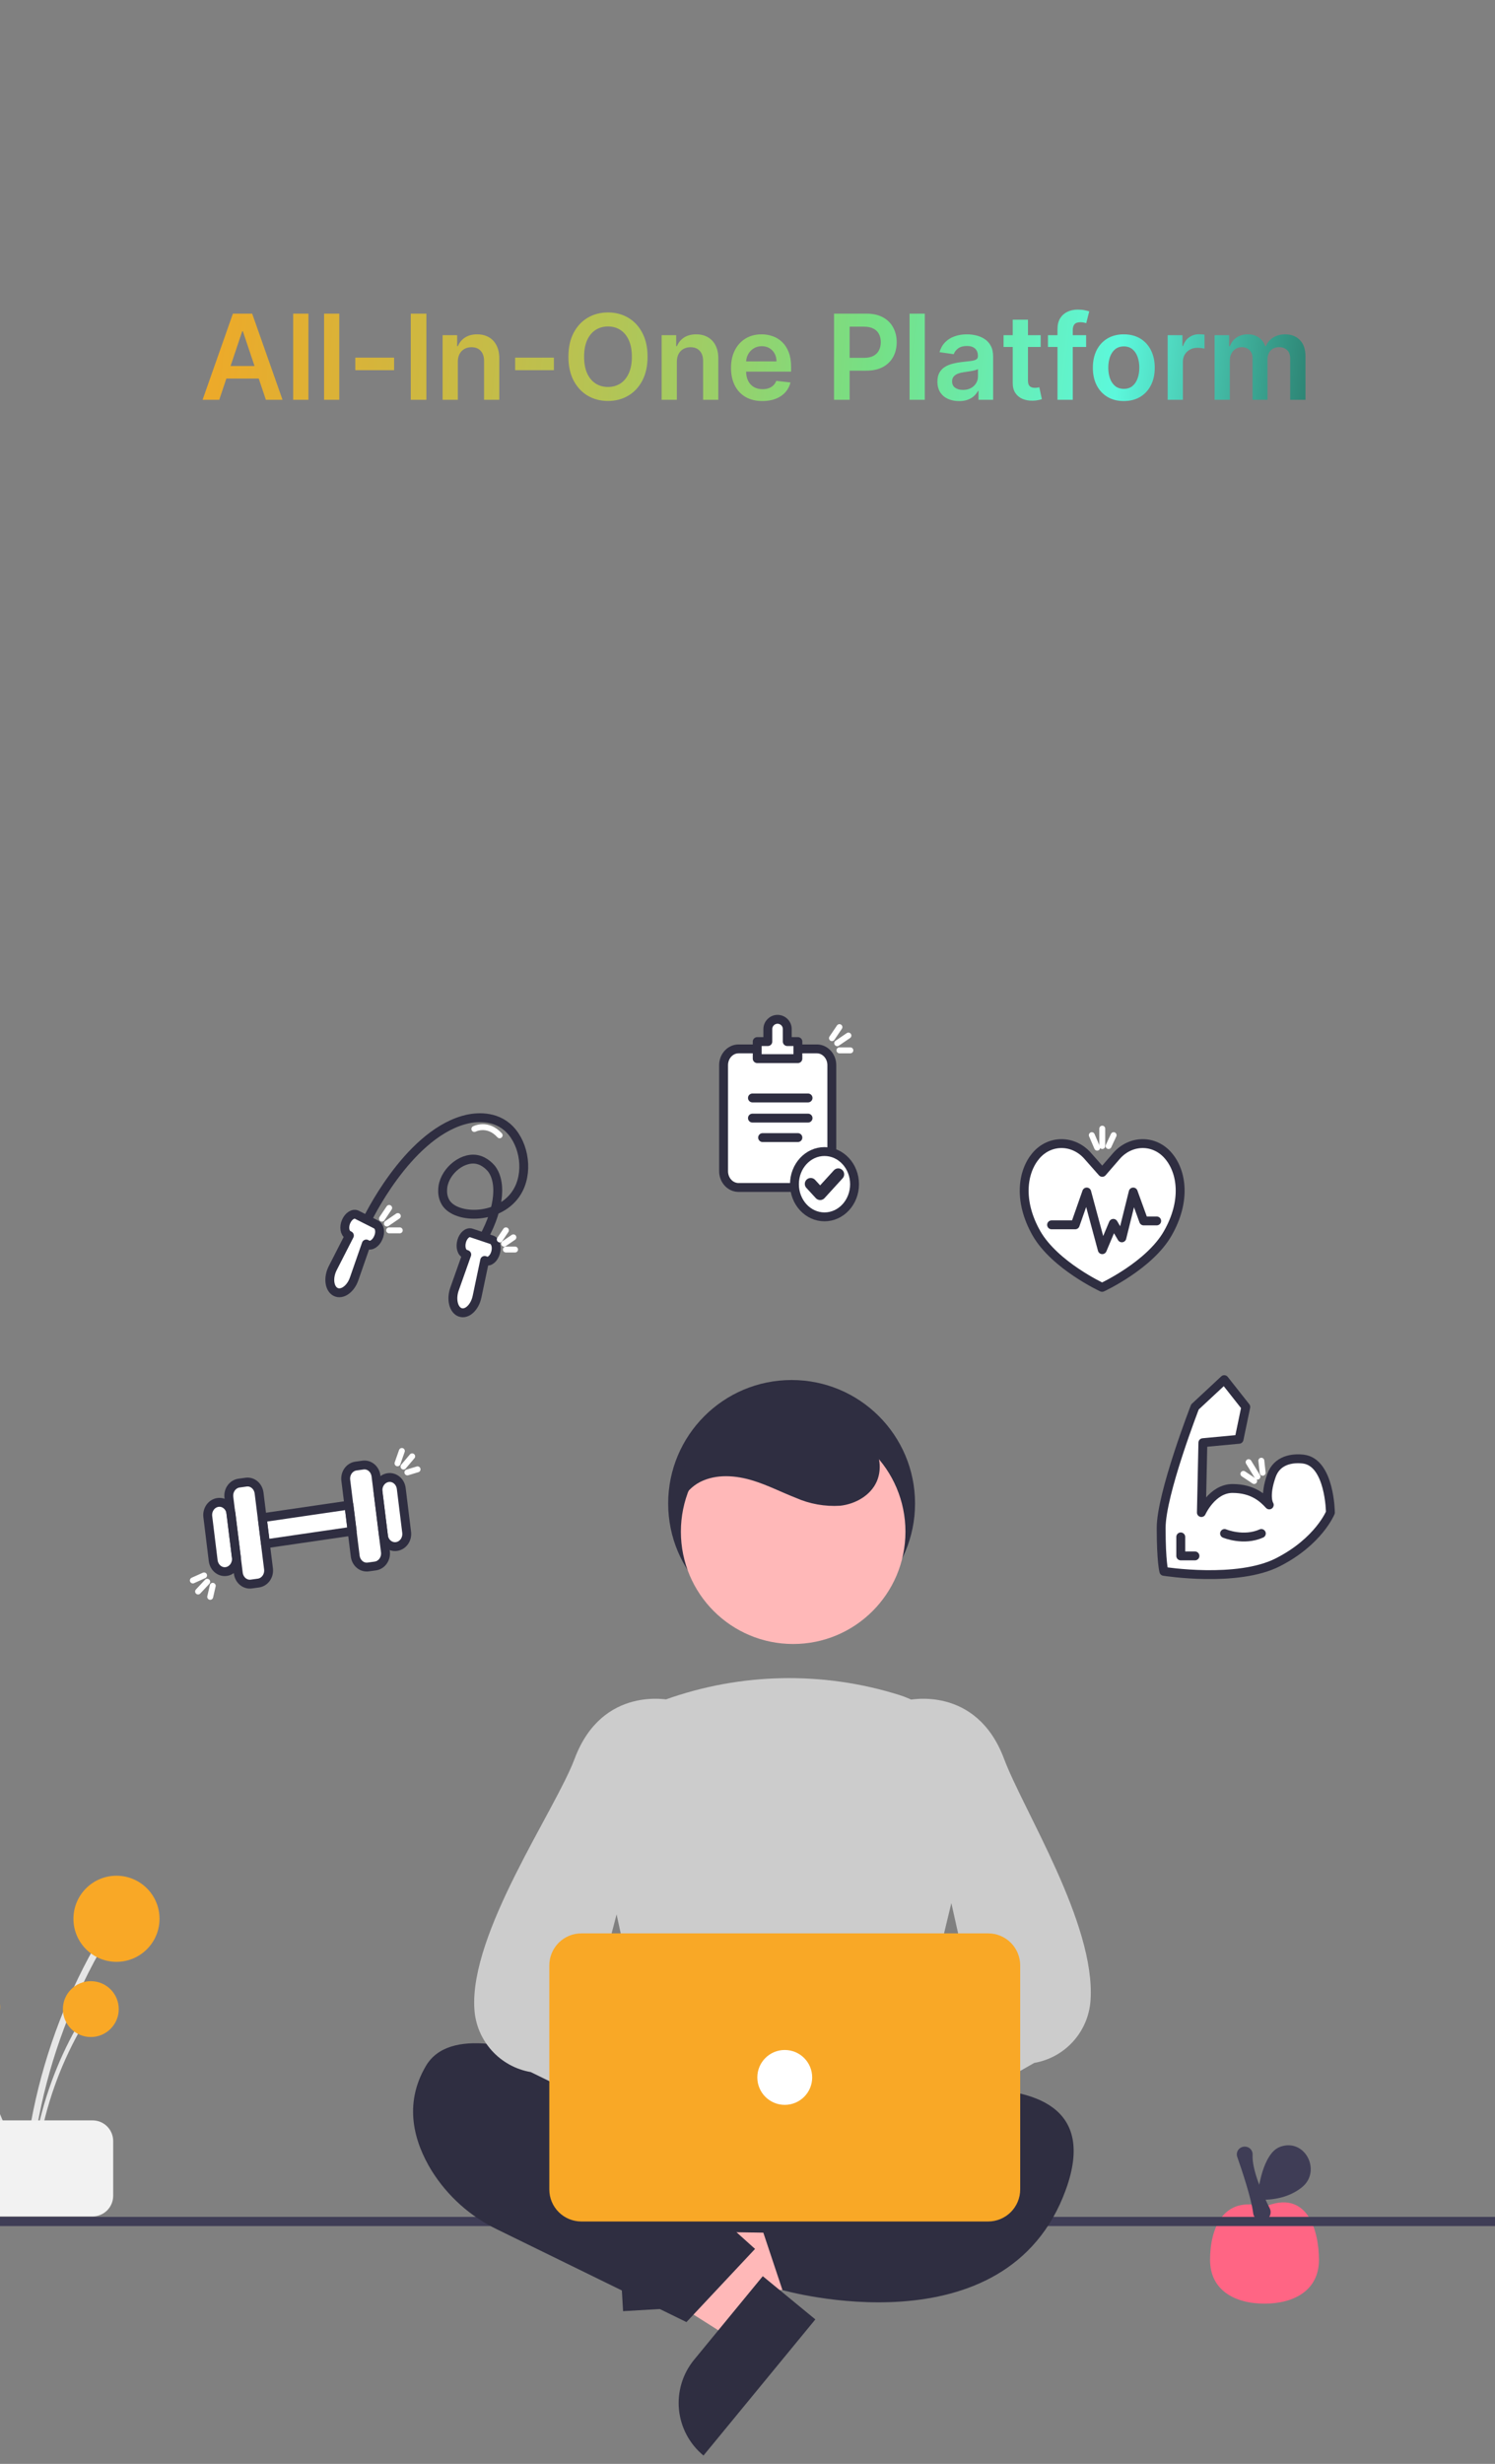 <svg width="505" height="832" viewBox="0 0 505 832" fill="none" xmlns="http://www.w3.org/2000/svg">
<rect x="0" y="0" width="505" height="832" fill="#808080" stroke="none"/>
<g clip-path="url(#clip0_653_82)">
<path d="M87.314 534.56L84.941 534.889C82.769 535.218 80.8 533.572 80.497 531.214L77.315 505.65C77.012 503.291 78.527 501.151 80.699 500.822L83.072 500.493C85.244 500.164 87.213 501.81 87.516 504.169L90.698 529.732C91.001 532.091 89.486 534.231 87.314 534.56Z" fill="white"/>
<path d="M76.457 530.665C74.286 530.994 72.316 529.349 72.013 526.99L70.195 512.178C69.892 509.819 71.407 507.68 73.579 507.35C75.75 507.021 77.72 508.667 78.023 511.026L79.841 525.783C80.144 528.142 78.629 530.336 76.457 530.665Z" fill="white"/>
<path d="M124.432 529.128L126.805 528.799C128.977 528.47 130.492 526.331 130.189 523.972L127.007 498.408C126.704 496.049 124.735 494.403 122.563 494.732L120.19 495.061C118.018 495.391 116.503 497.53 116.806 499.889L119.988 525.453C120.291 527.812 122.26 529.457 124.432 529.128Z" fill="white"/>
<path d="M133.977 522.218C136.148 521.889 137.663 519.749 137.36 517.39L135.542 502.633C135.239 500.275 133.27 498.629 131.098 498.958C128.927 499.287 127.412 501.427 127.715 503.785L129.533 518.542C129.785 520.901 131.805 522.547 133.977 522.218Z" fill="white"/>
<path d="M89.693 521.32L118.972 517.042L117.882 508.234L88.602 512.512L89.693 521.32Z" fill="white"/>
<path d="M87.314 534.56L84.941 534.889C82.769 535.218 80.8 533.572 80.497 531.214L77.315 505.65C77.012 503.291 78.527 501.151 80.699 500.822L83.072 500.493C85.244 500.164 87.213 501.81 87.516 504.169L90.698 529.732C91.001 532.091 89.486 534.231 87.314 534.56Z" stroke="#2F2E41" stroke-width="3" stroke-miterlimit="10" stroke-linecap="round" stroke-linejoin="round"/>
<path d="M76.457 530.665C74.286 530.994 72.316 529.349 72.013 526.99L70.195 512.178C69.892 509.819 71.407 507.68 73.579 507.35C75.75 507.021 77.72 508.667 78.023 511.026L79.841 525.783C80.144 528.142 78.629 530.336 76.457 530.665Z" stroke="#2F2E41" stroke-width="3" stroke-miterlimit="10" stroke-linecap="round" stroke-linejoin="round"/>
<path d="M124.432 529.128L126.805 528.799C128.977 528.47 130.492 526.331 130.189 523.972L127.007 498.408C126.704 496.049 124.735 494.403 122.563 494.732L120.19 495.061C118.018 495.391 116.503 497.53 116.806 499.889L119.988 525.453C120.291 527.812 122.26 529.457 124.432 529.128Z" stroke="#2F2E41" stroke-width="3" stroke-miterlimit="10" stroke-linecap="round" stroke-linejoin="round"/>
<path d="M133.977 522.218C136.148 521.889 137.663 519.749 137.36 517.39L135.542 502.633C135.239 500.275 133.27 498.629 131.098 498.958C128.927 499.287 127.412 501.427 127.715 503.785L129.533 518.542C129.785 520.901 131.805 522.547 133.977 522.218Z" stroke="#2F2E41" stroke-width="3" stroke-miterlimit="10" stroke-linecap="round" stroke-linejoin="round"/>
<path d="M89.693 521.32L118.972 517.042L117.882 508.234L88.602 512.512L89.693 521.32Z" stroke="#2F2E41" stroke-width="3" stroke-miterlimit="10" stroke-linecap="round" stroke-linejoin="round"/>
<path d="M275.932 400.98H249.47C246.692 400.98 244.42 398.512 244.42 395.495V359.672C244.42 356.655 246.692 354.187 249.47 354.187H275.932C278.709 354.187 280.982 356.655 280.982 359.672V395.495C280.982 398.512 278.709 400.98 275.932 400.98Z" fill="white"/>
<path d="M275.932 400.98H249.47C246.692 400.98 244.42 398.512 244.42 395.495V359.672C244.42 356.655 246.692 354.187 249.47 354.187H275.932C278.709 354.187 280.982 356.655 280.982 359.672V395.495C280.982 398.512 278.709 400.98 275.932 400.98Z" stroke="#2F2E41" stroke-width="3" stroke-miterlimit="10" stroke-linecap="round" stroke-linejoin="round"/>
<path d="M278.507 410.909C284.113 410.909 288.658 405.973 288.658 399.883C288.658 393.793 284.113 388.856 278.507 388.856C272.901 388.856 268.357 393.793 268.357 399.883C268.357 405.973 272.901 410.909 278.507 410.909Z" fill="white"/>
<path d="M278.507 410.909C284.113 410.909 288.658 405.973 288.658 399.883C288.658 393.793 284.113 388.856 278.507 388.856C272.901 388.856 268.357 393.793 268.357 399.883C268.357 405.973 272.901 410.909 278.507 410.909Z" stroke="#2F2E41" stroke-width="3" stroke-miterlimit="10" stroke-linecap="round" stroke-linejoin="round"/>
<path d="M273.861 399.774L277.043 403.23L283.153 396.537" stroke="#2F2E41" stroke-width="4" stroke-miterlimit="10" stroke-linecap="round" stroke-linejoin="round"/>
<path d="M265.933 351.279V346.726C265.933 344.751 264.468 343.16 262.65 343.16C260.832 343.16 259.368 344.751 259.368 346.726V351.279H255.782V352.705V357.478H269.518V352.705V351.279H265.933Z" fill="white"/>
<path d="M265.933 351.718V347.494C265.933 345.683 264.468 344.202 262.65 344.202C260.832 344.202 259.368 345.683 259.368 347.494V351.718H255.782V353.034V357.478H269.518V353.034V351.718H265.933Z" stroke="#2F2E41" stroke-width="3" stroke-miterlimit="10" stroke-linecap="round" stroke-linejoin="round"/>
<path d="M254.167 370.754H272.953" stroke="#2F2E41" stroke-width="3" stroke-miterlimit="10" stroke-linecap="round" stroke-linejoin="round"/>
<path d="M254.167 377.557H272.953" stroke="#2F2E41" stroke-width="3" stroke-miterlimit="10" stroke-linecap="round" stroke-linejoin="round"/>
<path d="M257.601 384.14H269.519" stroke="#2F2E41" stroke-width="3" stroke-miterlimit="10" stroke-linecap="round" stroke-linejoin="round"/>
<path d="M372.336 395.878L367.387 390.282C362.59 384.851 354.611 384.742 349.914 390.282C345.369 395.659 343.905 405.478 350.066 416.395C356.277 427.312 372.286 434.717 372.286 434.717C372.286 434.717 388.345 427.312 394.506 416.395C400.717 405.478 399.253 395.659 394.657 390.282C389.961 384.742 381.982 384.851 377.184 390.282L372.336 395.878Z" fill="white"/>
<path d="M372.336 395.878L367.387 390.282C362.59 384.851 354.611 384.742 349.914 390.282C345.369 395.659 343.905 405.478 350.066 416.395C356.277 427.312 372.286 434.717 372.286 434.717C372.286 434.717 388.345 427.312 394.506 416.395C400.717 405.478 399.253 395.659 394.657 390.282C389.961 384.742 381.982 384.851 377.184 390.282L372.336 395.878Z" stroke="#2F2E41" stroke-width="3" stroke-miterlimit="10" stroke-linecap="round" stroke-linejoin="round"/>
<path d="M355.217 413.598H363.196L367.085 402.517L372.337 421.991L376.074 413.104L378.952 417.987L382.79 402.517L386.325 412.281H390.719" stroke="#2F2E41" stroke-width="3" stroke-miterlimit="10" stroke-linecap="round" stroke-linejoin="round"/>
<path d="M403.646 475.093C403.646 475.093 392.233 504.442 392.233 515.962C392.233 527.483 393.142 530.609 393.142 530.609C393.142 530.609 417.938 534.559 431.674 527.537C445.46 520.516 449.399 510.751 449.399 510.751C449.399 510.751 449.248 493.8 440.259 492.703C436.572 492.264 431.371 492.977 429.502 498.243C426.927 505.484 428.745 508.173 428.745 508.173C426.624 505.868 423.19 502.632 416.322 502.632C409.454 502.632 405.818 510.751 405.818 510.751L406.323 487.162L418.544 486.01L420.816 475.093L413.544 465.877L403.646 475.093Z" fill="white"/>
<path d="M403.646 475.093C403.646 475.093 392.233 504.442 392.233 515.962C392.233 527.483 393.142 530.609 393.142 530.609C393.142 530.609 417.938 534.559 431.674 527.537C445.46 520.516 449.399 510.751 449.399 510.751C449.399 510.751 449.248 493.8 440.259 492.703C436.572 492.264 431.371 492.977 429.502 498.243C426.927 505.484 428.745 508.173 428.745 508.173C426.624 505.868 423.19 502.632 416.322 502.632C409.454 502.632 405.818 510.751 405.818 510.751L406.323 487.162L418.544 486.01L420.816 475.093L413.544 465.877L403.646 475.093Z" stroke="#2F2E41" stroke-width="3" stroke-miterlimit="10" stroke-linecap="round" stroke-linejoin="round"/>
<path d="M413.646 517.828C413.646 517.828 420.059 520.516 426.069 517.828" stroke="#2F2E41" stroke-width="3" stroke-miterlimit="10" stroke-linecap="round" stroke-linejoin="round"/>
<path d="M398.849 518.979V525.398H403.647" stroke="#2F2E41" stroke-width="3" stroke-miterlimit="10" stroke-linecap="round" stroke-linejoin="round"/>
<path d="M123.876 412.226C123.876 412.226 137.259 383.865 156.449 378.269C159.58 377.337 166.145 376.294 171.195 380.464C176.649 385.017 178.669 394.562 175.235 401.474C170.185 411.568 155.287 411.952 150.995 406.686C149.429 404.766 149.48 402.352 149.53 401.748C149.631 396.153 155.641 390.667 160.893 391.49C163.923 391.984 165.842 394.452 166.044 394.672C169.882 399.774 168.316 409.703 162.357 419.632" stroke="#2F2E41" stroke-width="3" stroke-miterlimit="10" stroke-linecap="round" stroke-linejoin="round"/>
<path d="M127.058 413.488L120.544 410.197C119.332 409.593 117.716 410.636 116.908 412.501C116.1 414.366 116.453 416.396 117.615 416.999L118.019 417.219L112.413 428.19C110.747 431.427 111.201 435.157 113.373 436.254C115.544 437.352 118.473 435.267 119.635 431.811L123.725 420.071L124.129 420.291C125.341 420.894 126.957 419.852 127.765 417.987C128.624 416.121 128.27 414.147 127.058 413.488Z" fill="white"/>
<path d="M127.058 413.488L120.544 410.197C119.332 409.593 117.716 410.636 116.908 412.501C116.1 414.366 116.453 416.396 117.615 416.999L118.019 417.219L112.413 428.19C110.747 431.427 111.201 435.157 113.373 436.254C115.544 437.352 118.473 435.267 119.635 431.811L123.725 420.071L124.129 420.291C125.341 420.894 126.957 419.852 127.765 417.987C128.624 416.121 128.27 414.147 127.058 413.488Z" stroke="#2F2E41" stroke-width="3" stroke-miterlimit="10" stroke-linecap="round" stroke-linejoin="round"/>
<path d="M166.095 418.644L159.227 416.34C157.964 415.901 156.5 417.163 155.944 419.138C155.389 421.113 155.944 423.088 157.257 423.472L157.661 423.636L153.52 435.321C152.308 438.777 153.217 442.398 155.49 443.166C157.762 443.934 160.388 441.465 161.146 437.844L163.721 425.611L164.125 425.776C165.388 426.215 166.852 424.953 167.408 422.978C167.963 421.003 167.357 419.083 166.095 418.644Z" fill="white"/>
<path d="M166.095 418.644L159.227 416.34C157.964 415.901 156.5 417.163 155.944 419.138C155.389 421.113 155.944 423.088 157.257 423.472L157.661 423.636L153.52 435.321C152.308 438.777 153.217 442.398 155.49 443.166C157.762 443.934 160.388 441.465 161.146 437.844L163.721 425.611L164.125 425.776C165.388 426.215 166.852 424.953 167.408 422.978C167.963 421.003 167.357 419.083 166.095 418.644Z" stroke="#2F2E41" stroke-width="3" stroke-miterlimit="10" stroke-linecap="round" stroke-linejoin="round"/>
<path d="M283.558 354.68H287.244" stroke="white" stroke-width="2" stroke-miterlimit="10" stroke-linecap="round" stroke-linejoin="round"/>
<path d="M281.032 350.566L283.557 346.836" stroke="white" stroke-width="2" stroke-miterlimit="10" stroke-linecap="round" stroke-linejoin="round"/>
<path d="M282.8 352.266L286.588 349.688" stroke="white" stroke-width="2" stroke-miterlimit="10" stroke-linecap="round" stroke-linejoin="round"/>
<path d="M170.892 421.937H173.973" stroke="white" stroke-width="2" stroke-miterlimit="10" stroke-linecap="round" stroke-linejoin="round"/>
<path d="M168.822 418.535L170.892 415.463" stroke="white" stroke-width="2" stroke-miterlimit="10" stroke-linecap="round" stroke-linejoin="round"/>
<path d="M170.286 419.962L173.417 417.822" stroke="white" stroke-width="2" stroke-miterlimit="10" stroke-linecap="round" stroke-linejoin="round"/>
<path d="M137.613 497.201L141.047 496.159" stroke="white" stroke-width="2" stroke-miterlimit="10" stroke-linecap="round" stroke-linejoin="round"/>
<path d="M134.28 494.13L135.744 489.961" stroke="white" stroke-width="2" stroke-miterlimit="10" stroke-linecap="round" stroke-linejoin="round"/>
<path d="M136.3 495.227L139.229 491.771" stroke="white" stroke-width="2" stroke-miterlimit="10" stroke-linecap="round" stroke-linejoin="round"/>
<path d="M71.861 535.493L71.003 539.224" stroke="white" stroke-width="2" stroke-miterlimit="10" stroke-linecap="round" stroke-linejoin="round"/>
<path d="M68.933 531.982L65.145 533.683" stroke="white" stroke-width="2" stroke-miterlimit="10" stroke-linecap="round" stroke-linejoin="round"/>
<path d="M69.993 534.121L66.913 537.413" stroke="white" stroke-width="2" stroke-miterlimit="10" stroke-linecap="round" stroke-linejoin="round"/>
<path d="M131.451 415.463H135.037" stroke="white" stroke-width="2" stroke-miterlimit="10" stroke-linecap="round" stroke-linejoin="round"/>
<path d="M129.028 411.514L131.452 407.894" stroke="white" stroke-width="2" stroke-miterlimit="10" stroke-linecap="round" stroke-linejoin="round"/>
<path d="M130.694 413.159L134.381 410.636" stroke="white" stroke-width="2" stroke-miterlimit="10" stroke-linecap="round" stroke-linejoin="round"/>
<path d="M374.458 386.993L376.175 383.317" stroke="white" stroke-width="2" stroke-miterlimit="10" stroke-linecap="round" stroke-linejoin="round"/>
<path d="M370.62 387.541L368.802 383.317" stroke="white" stroke-width="2" stroke-miterlimit="10" stroke-linecap="round" stroke-linejoin="round"/>
<path d="M372.336 386.992V381.122" stroke="white" stroke-width="2" stroke-miterlimit="10" stroke-linecap="round" stroke-linejoin="round"/>
<path d="M426.523 497.311L426.069 493.252" stroke="white" stroke-width="2" stroke-miterlimit="10" stroke-linecap="round" stroke-linejoin="round"/>
<path d="M423.645 500.109L420.009 497.695" stroke="white" stroke-width="2" stroke-miterlimit="10" stroke-linecap="round" stroke-linejoin="round"/>
<path d="M424.756 498.627L421.776 493.745" stroke="white" stroke-width="2" stroke-miterlimit="10" stroke-linecap="round" stroke-linejoin="round"/>
<path d="M160.237 381.232C160.237 381.232 164.681 378.874 168.771 383.372" stroke="white" stroke-width="2" stroke-miterlimit="10" stroke-linecap="round" stroke-linejoin="round"/>
<path d="M10.44 733.65C12.348 713.103 17.617 693.008 26.038 674.169C28.384 668.926 30.968 663.799 33.787 658.787C33.928 658.525 33.962 658.218 33.882 657.931C33.801 657.644 33.613 657.4 33.355 657.25C33.098 657.1 32.793 657.055 32.504 657.125C32.214 657.196 31.964 657.376 31.805 657.628C21.552 675.883 14.369 695.699 10.543 716.283C9.479 722.031 8.68 727.82 8.144 733.65C8.008 735.12 10.304 735.111 10.44 733.65Z" fill="#E6E6E6"/>
<path d="M39.347 662.468C47.376 662.468 53.885 655.959 53.885 647.93C53.885 639.901 47.376 633.392 39.347 633.392C31.317 633.392 24.808 639.901 24.808 647.93C24.808 655.959 31.317 662.468 39.347 662.468Z" fill="#F9A826"/>
<path d="M11.927 734.036C13.164 720.706 16.583 707.67 22.046 695.448C23.568 692.047 25.244 688.72 27.073 685.469C27.165 685.299 27.187 685.1 27.135 684.914C27.082 684.728 26.96 684.569 26.793 684.472C26.626 684.374 26.428 684.346 26.241 684.391C26.053 684.437 25.89 684.554 25.787 684.717C19.136 696.56 14.476 709.415 11.994 722.769C11.304 726.499 10.785 730.254 10.438 734.036C10.349 734.99 11.839 734.984 11.927 734.036Z" fill="#E6E6E6"/>
<path d="M30.68 687.858C35.889 687.858 40.112 683.635 40.112 678.426C40.112 673.217 35.889 668.994 30.68 668.994C25.471 668.994 21.248 673.217 21.248 678.426C21.248 683.635 25.471 687.858 30.68 687.858Z" fill="#F9A826"/>
<path d="M10.047 733.146C2.824 721.874 -2.498 709.493 -5.708 696.496C-6.6 692.878 -7.324 689.225 -7.882 685.536C-7.914 685.345 -8.019 685.175 -8.175 685.06C-8.33 684.946 -8.524 684.896 -8.716 684.922C-8.907 684.947 -9.081 685.047 -9.201 685.198C-9.321 685.35 -9.377 685.542 -9.358 685.734C-7.319 699.163 -3.086 712.165 3.171 724.221C4.92 727.586 6.821 730.866 8.873 734.062C9.39 734.868 10.561 733.947 10.047 733.146Z" fill="#E6E6E6"/>
<path d="M-9.37 687.195C-4.161 687.195 0.062 682.973 0.062 677.764C0.062 672.555 -4.161 668.332 -9.37 668.332C-14.579 668.332 -18.802 672.555 -18.802 677.764C-18.802 682.973 -14.579 687.195 -9.37 687.195Z" fill="#F9A826"/>
<path d="M-18.907 741.49V722.959C-18.905 721.117 -18.173 719.35 -16.87 718.047C-15.567 716.745 -13.801 716.012 -11.958 716.01H31.281C33.123 716.012 34.89 716.745 36.193 718.047C37.495 719.35 38.228 721.117 38.23 722.959V741.49C38.228 743.333 37.495 745.099 36.193 746.402C34.89 747.704 33.123 748.437 31.281 748.439H-11.958C-13.801 748.437 -15.567 747.704 -16.87 746.402C-18.173 745.099 -18.905 743.333 -18.907 741.49Z" fill="#F2F2F2"/>
<path d="M445.531 763.118C445.531 773.275 437.297 777.892 427.14 777.892C416.984 777.892 408.75 773.275 408.75 763.118C408.75 752.961 412.837 741.111 427.14 745.197C441.444 739.067 445.531 752.961 445.531 763.118Z" fill="#FF6584"/>
<path d="M426.245 749.954C425.529 749.955 424.838 749.695 424.301 749.224C423.763 748.752 423.416 748.101 423.324 747.392C422.715 742.324 419.359 732.4 417.944 728.369L417.944 728.367C417.801 727.967 417.757 727.537 417.816 727.116C417.876 726.694 418.036 726.294 418.284 725.948C418.521 725.639 418.821 725.384 419.164 725.199C419.507 725.014 419.885 724.904 420.274 724.876C420.662 724.848 421.053 724.903 421.418 725.036C421.784 725.17 422.118 725.379 422.397 725.651C422.646 725.913 422.839 726.222 422.964 726.561C423.088 726.901 423.141 727.262 423.12 727.622C422.843 732.796 426.615 741.157 428.888 745.681C429.102 746.108 429.21 746.58 429.202 747.057C429.194 747.535 429.069 748.003 428.84 748.422C428.611 748.84 428.283 749.197 427.885 749.461C427.487 749.725 427.031 749.888 426.556 749.937C426.453 749.949 426.349 749.954 426.245 749.954Z" fill="#3F3D56"/>
<path d="M439.853 738.54C446.237 733.315 441.228 722.623 433.238 724.675C432.163 724.932 431.172 725.461 430.36 726.211C425.459 730.841 424.699 742.687 424.699 742.687C424.699 742.687 433.354 743.859 439.853 738.54Z" fill="#3F3D56"/>
<path d="M549.909 751.689H-38.456C-38.865 751.689 -39.258 751.526 -39.548 751.237C-39.837 750.947 -40 750.554 -40 750.145C-40 749.735 -39.837 749.343 -39.548 749.053C-39.258 748.763 -38.865 748.601 -38.456 748.601H549.909C550.319 748.601 550.712 748.763 551.001 749.053C551.291 749.343 551.454 749.735 551.454 750.145C551.454 750.554 551.291 750.947 551.001 751.237C550.712 751.526 550.319 751.689 549.909 751.689Z" fill="#3F3D56"/>
<path d="M267.4 549.39C290.428 549.39 309.095 530.723 309.095 507.695C309.095 484.668 290.428 466 267.4 466C244.372 466 225.705 484.668 225.705 507.695C225.705 530.723 244.372 549.39 267.4 549.39Z" fill="#2F2E41"/>
<path d="M227.783 775.356L226.679 756.458L299.053 743.2L300.683 771.096L227.783 775.356Z" fill="#FFB8B8"/>
<path d="M231.289 742.641L233.42 779.091L210.47 780.432L206.998 721.032C210.012 720.856 213.031 721.275 215.883 722.266C218.734 723.256 221.363 724.799 223.619 726.805C225.875 728.812 227.713 731.243 229.029 733.96C230.345 736.677 231.113 739.627 231.289 742.641Z" fill="#2F2E41"/>
<path d="M259.262 775.183L247.24 789.808L185.104 750.4L202.847 728.814L259.262 775.183Z" fill="#FFB8B8"/>
<path d="M234.474 796.822L257.658 768.615L275.418 783.212L237.636 829.18C235.304 827.263 233.372 824.905 231.951 822.241C230.53 819.578 229.647 816.66 229.354 813.656C229.06 810.651 229.361 807.618 230.24 804.73C231.118 801.841 232.557 799.154 234.474 796.822Z" fill="#2F2E41"/>
<path d="M224.667 707.168L216.451 745.896C216.262 746.788 216.273 747.71 216.482 748.598C216.692 749.485 217.095 750.315 217.663 751.027C218.231 751.74 218.95 752.319 219.768 752.721C220.586 753.123 221.483 753.34 222.394 753.354L303.156 754.657C304.067 754.672 304.969 754.485 305.799 754.11C306.628 753.735 307.365 753.182 307.956 752.489C308.547 751.796 308.977 750.981 309.216 750.103C309.455 749.224 309.497 748.304 309.339 747.407L302.275 707.376C302.022 705.946 301.274 704.651 300.162 703.717C299.049 702.784 297.644 702.272 296.191 702.272H230.709C229.293 702.272 227.921 702.759 226.821 703.65C225.721 704.541 224.96 705.783 224.667 707.168Z" fill="#2F2E41"/>
<path d="M238.059 720.804C238.059 720.804 159.301 671.387 143.859 697.64C136.137 710.766 139.998 723.506 145.789 732.965C151.163 741.577 158.877 748.482 168.03 752.872L231.882 784.118L255.046 759.41L239.603 745.512L238.059 720.804Z" fill="#2F2E41"/>
<path d="M278.21 713.082C278.21 713.082 380.132 683.741 360.056 739.334C339.981 794.928 264.312 773.308 264.312 773.308L256.59 750.144L282.843 731.613L278.21 713.082Z" fill="#2F2E41"/>
<path d="M267.923 555.146C288.87 555.146 305.852 538.164 305.852 517.217C305.852 496.269 288.87 479.288 267.923 479.288C246.975 479.288 229.994 496.269 229.994 517.217C229.994 538.164 246.975 555.146 267.923 555.146Z" fill="#FFB8B8"/>
<path d="M269.91 719.21C254.15 718.972 238.47 716.906 223.185 713.054L222.734 712.931L201.569 615.573C199.665 607.018 200.959 598.061 205.208 590.395C209.456 582.73 216.365 576.885 224.629 573.965C250.155 564.806 277.977 564.251 303.849 572.383C312.53 575.181 319.838 581.148 324.313 589.096C328.788 597.043 330.103 606.385 327.994 615.259L304.354 712.849L304.021 713.008C294.197 717.662 281.911 719.21 269.91 719.21Z" fill="#CCCCCC"/>
<path d="M241.48 726.775C242.249 724.638 243.476 722.697 245.077 721.086C246.677 719.476 248.611 718.236 250.742 717.454C252.873 716.672 255.15 716.367 257.412 716.56C259.674 716.753 261.866 717.439 263.834 718.571L305.508 682.397L309.279 710.825L269.126 740.818C267.005 743.998 263.792 746.29 260.095 747.259C256.397 748.228 252.473 747.807 249.065 746.076C245.658 744.345 243.003 741.424 241.605 737.867C240.207 734.309 240.163 730.363 241.48 726.775Z" fill="#FFB8B8"/>
<path d="M281.226 734.664C280.548 734.664 279.874 734.565 279.224 734.37C278.17 734.063 277.204 733.508 276.408 732.752C275.612 731.995 275.009 731.058 274.649 730.021L269.619 715.77C269.148 714.452 269.088 713.024 269.447 711.672C269.807 710.32 270.568 709.109 271.63 708.199L328.411 674.111L306.028 574.257L306.597 574.119C306.829 574.062 329.762 568.843 339.159 593.902C345.74 611.453 370.093 649.615 368.375 675.403C368.049 680.561 365.993 685.459 362.541 689.306C359.088 693.152 354.44 695.722 349.347 696.602L285.432 733.221C284.229 734.154 282.749 734.662 281.226 734.664Z" fill="#CCCCCC"/>
<path d="M287.594 723.386C286.826 721.25 285.598 719.308 283.998 717.698C282.398 716.087 280.464 714.848 278.333 714.066C276.201 713.283 273.925 712.978 271.663 713.171C269.401 713.364 267.209 714.051 265.241 715.182L223.566 679.009L219.796 707.436L259.948 737.429C262.069 740.609 265.282 742.901 268.98 743.87C272.677 744.839 276.601 744.418 280.009 742.687C283.417 740.956 286.071 738.035 287.469 734.478C288.867 730.921 288.912 726.974 287.594 723.386Z" fill="#FFB8B8"/>
<path d="M252.03 734.665C250.507 734.663 249.027 734.155 247.823 733.222L179.276 699.691C174.183 698.812 169.535 696.241 166.082 692.395C162.63 688.548 160.574 683.651 160.248 678.492C158.53 652.704 187.516 611.454 194.096 593.903C203.493 568.843 226.427 574.061 226.658 574.12L227.228 574.257L200.212 677.2L261.626 708.2C262.688 709.109 263.449 710.32 263.808 711.672C264.167 713.024 264.108 714.453 263.637 715.77L258.606 730.022C258.247 731.059 257.644 731.995 256.848 732.752C256.052 733.509 255.086 734.064 254.032 734.371C253.382 734.565 252.708 734.664 252.03 734.665Z" fill="#CCCCCC"/>
<path d="M333.804 750.145H196.364C193.498 750.142 190.75 749.002 188.724 746.975C186.697 744.949 185.557 742.201 185.554 739.335V663.666C185.557 660.8 186.697 658.053 188.724 656.026C190.75 654 193.498 652.86 196.364 652.856H333.804C336.669 652.86 339.417 654 341.444 656.026C343.47 658.053 344.61 660.8 344.613 663.666V739.335C344.61 742.201 343.47 744.949 341.443 746.975C339.417 749.002 336.669 750.142 333.804 750.145Z" fill="#F9A826"/>
<path d="M265.084 710.767C270.201 710.767 274.349 706.618 274.349 701.501C274.349 696.384 270.201 692.235 265.084 692.235C259.966 692.235 255.818 696.384 255.818 701.501C255.818 706.618 259.966 710.767 265.084 710.767Z" fill="white"/>
<path d="M229.614 515.672C227.366 509.97 231.055 503.175 236.526 500.413C241.997 497.651 248.6 498.176 254.452 499.997C259.37 501.526 263.98 503.897 268.778 505.77C273.509 507.866 278.676 508.786 283.839 508.452C288.957 507.874 294.051 505.004 296.146 500.298C298.316 495.421 296.84 489.468 293.497 485.305C289.94 481.281 285.336 478.322 280.198 476.758C268.913 472.783 255.879 472.666 245.402 478.445C234.926 484.224 227.806 496.529 229.972 508.296" fill="#2F2E41"/>
</g>
<path d="M74.058 135H68.433L78.675 105.909H85.18L95.436 135H89.811L82.041 111.875H81.814L74.058 135ZM74.243 123.594H89.584V127.827H74.243V123.594ZM104.183 105.909V135H99.04V105.909H104.183ZM114.612 105.909V135H109.47V105.909H114.612ZM133.124 120.767V125H120.028V120.767H133.124ZM144.03 105.909V135H138.76V105.909H144.03ZM154.651 122.216V135H149.509V113.182H154.424V116.889H154.68C155.182 115.668 155.982 114.697 157.08 113.977C158.188 113.258 159.557 112.898 161.185 112.898C162.691 112.898 164.003 113.22 165.12 113.864C166.247 114.508 167.118 115.44 167.734 116.662C168.359 117.884 168.666 119.366 168.657 121.108V135H163.515V121.903C163.515 120.445 163.136 119.304 162.379 118.48C161.63 117.656 160.594 117.244 159.268 117.244C158.368 117.244 157.568 117.443 156.867 117.841C156.176 118.229 155.631 118.793 155.234 119.531C154.845 120.27 154.651 121.165 154.651 122.216ZM187.109 120.767V125H174.012V120.767H187.109ZM218.739 120.455C218.739 123.589 218.152 126.274 216.977 128.509C215.813 130.734 214.222 132.438 212.205 133.622C210.197 134.806 207.92 135.398 205.372 135.398C202.825 135.398 200.543 134.806 198.526 133.622C196.518 132.429 194.927 130.72 193.753 128.494C192.588 126.259 192.006 123.58 192.006 120.455C192.006 117.32 192.588 114.64 193.753 112.415C194.927 110.18 196.518 108.471 198.526 107.287C200.543 106.103 202.825 105.511 205.372 105.511C207.92 105.511 210.197 106.103 212.205 107.287C214.222 108.471 215.813 110.18 216.977 112.415C218.152 114.64 218.739 117.32 218.739 120.455ZM213.44 120.455C213.44 118.248 213.095 116.387 212.403 114.872C211.722 113.348 210.775 112.197 209.562 111.42C208.35 110.634 206.954 110.241 205.372 110.241C203.791 110.241 202.394 110.634 201.182 111.42C199.97 112.197 199.018 113.348 198.327 114.872C197.645 116.387 197.304 118.248 197.304 120.455C197.304 122.661 197.645 124.527 198.327 126.051C199.018 127.566 199.97 128.717 201.182 129.503C202.394 130.279 203.791 130.668 205.372 130.668C206.954 130.668 208.35 130.279 209.562 129.503C210.775 128.717 211.722 127.566 212.403 126.051C213.095 124.527 213.44 122.661 213.44 120.455ZM228.636 122.216V135H223.494V113.182H228.408V116.889H228.664C229.166 115.668 229.966 114.697 231.065 113.977C232.173 113.258 233.541 112.898 235.17 112.898C236.675 112.898 237.987 113.22 239.104 113.864C240.231 114.508 241.103 115.44 241.718 116.662C242.343 117.884 242.651 119.366 242.641 121.108V135H237.499V121.903C237.499 120.445 237.121 119.304 236.363 118.48C235.615 117.656 234.578 117.244 233.252 117.244C232.353 117.244 231.552 117.443 230.852 117.841C230.16 118.229 229.616 118.793 229.218 119.531C228.83 120.27 228.636 121.165 228.636 122.216ZM257.528 135.426C255.34 135.426 253.451 134.972 251.86 134.062C250.279 133.144 249.062 131.847 248.21 130.17C247.357 128.485 246.931 126.501 246.931 124.219C246.931 121.974 247.357 120.005 248.21 118.31C249.071 116.605 250.274 115.279 251.817 114.332C253.361 113.376 255.174 112.898 257.258 112.898C258.603 112.898 259.871 113.116 261.065 113.551C262.267 113.977 263.328 114.64 264.246 115.54C265.174 116.439 265.904 117.585 266.434 118.977C266.964 120.36 267.229 122.008 267.229 123.92V125.497H249.346V122.031H262.3C262.291 121.046 262.078 120.17 261.661 119.403C261.245 118.627 260.662 118.016 259.914 117.571C259.175 117.126 258.314 116.903 257.329 116.903C256.278 116.903 255.354 117.159 254.559 117.67C253.763 118.172 253.143 118.835 252.698 119.659C252.263 120.473 252.04 121.368 252.031 122.344V125.369C252.031 126.638 252.263 127.727 252.727 128.636C253.191 129.536 253.839 130.227 254.673 130.71C255.506 131.184 256.481 131.42 257.599 131.42C258.347 131.42 259.024 131.316 259.63 131.108C260.236 130.89 260.762 130.573 261.207 130.156C261.652 129.74 261.988 129.223 262.215 128.608L267.016 129.148C266.713 130.417 266.136 131.525 265.283 132.472C264.441 133.409 263.361 134.138 262.045 134.659C260.728 135.17 259.223 135.426 257.528 135.426ZM281.729 135V105.909H292.638C294.873 105.909 296.748 106.326 298.263 107.159C299.787 107.992 300.938 109.138 301.714 110.597C302.5 112.045 302.893 113.693 302.893 115.54C302.893 117.405 302.5 119.062 301.714 120.511C300.929 121.96 299.768 123.101 298.234 123.935C296.7 124.759 294.811 125.17 292.567 125.17H285.337V120.838H291.857C293.163 120.838 294.233 120.611 295.067 120.156C295.9 119.702 296.516 119.077 296.913 118.281C297.321 117.486 297.524 116.572 297.524 115.54C297.524 114.508 297.321 113.598 296.913 112.812C296.516 112.027 295.895 111.416 295.053 110.98C294.219 110.535 293.144 110.312 291.828 110.312H286.999V135H281.729ZM312.386 105.909V135H307.244V105.909H312.386ZM323.952 135.44C322.569 135.44 321.324 135.194 320.216 134.702C319.117 134.2 318.246 133.461 317.602 132.486C316.968 131.51 316.651 130.308 316.651 128.878C316.651 127.647 316.878 126.629 317.332 125.824C317.787 125.019 318.407 124.375 319.193 123.892C319.979 123.409 320.865 123.045 321.849 122.798C322.844 122.543 323.871 122.358 324.932 122.244C326.21 122.112 327.247 121.993 328.043 121.889C328.838 121.776 329.416 121.605 329.776 121.378C330.145 121.141 330.33 120.777 330.33 120.284V120.199C330.33 119.129 330.012 118.3 329.378 117.713C328.743 117.126 327.83 116.832 326.636 116.832C325.377 116.832 324.378 117.107 323.639 117.656C322.91 118.205 322.418 118.854 322.162 119.602L317.361 118.92C317.74 117.595 318.365 116.487 319.236 115.597C320.107 114.697 321.172 114.025 322.432 113.58C323.691 113.125 325.083 112.898 326.608 112.898C327.659 112.898 328.705 113.021 329.747 113.267C330.789 113.513 331.741 113.92 332.602 114.489C333.464 115.047 334.155 115.81 334.676 116.776C335.206 117.741 335.472 118.949 335.472 120.398V135H330.528V132.003H330.358C330.045 132.609 329.605 133.177 329.037 133.707C328.478 134.228 327.773 134.65 326.92 134.972C326.078 135.284 325.088 135.44 323.952 135.44ZM325.287 131.662C326.319 131.662 327.214 131.458 327.972 131.051C328.729 130.634 329.312 130.085 329.719 129.403C330.135 128.722 330.344 127.978 330.344 127.173V124.602C330.183 124.735 329.908 124.858 329.52 124.972C329.141 125.085 328.715 125.185 328.241 125.27C327.768 125.355 327.299 125.431 326.835 125.497C326.371 125.563 325.969 125.62 325.628 125.668C324.861 125.772 324.174 125.942 323.568 126.179C322.962 126.416 322.484 126.747 322.134 127.173C321.783 127.59 321.608 128.13 321.608 128.793C321.608 129.74 321.954 130.455 322.645 130.938C323.336 131.42 324.217 131.662 325.287 131.662ZM351.537 113.182V117.159H338.994V113.182H351.537ZM342.091 107.955H347.233V128.438C347.233 129.129 347.337 129.659 347.545 130.028C347.763 130.388 348.047 130.634 348.398 130.767C348.748 130.9 349.136 130.966 349.562 130.966C349.884 130.966 350.178 130.942 350.443 130.895C350.718 130.848 350.926 130.805 351.068 130.767L351.935 134.787C351.66 134.882 351.267 134.986 350.756 135.099C350.254 135.213 349.638 135.279 348.909 135.298C347.621 135.336 346.461 135.142 345.429 134.716C344.397 134.28 343.578 133.608 342.972 132.699C342.375 131.79 342.081 130.653 342.091 129.29V107.955ZM366.888 113.182V117.159H353.991V113.182H366.888ZM357.215 135V111.122C357.215 109.654 357.518 108.433 358.124 107.457C358.74 106.482 359.564 105.753 360.596 105.27C361.628 104.787 362.774 104.545 364.033 104.545C364.924 104.545 365.714 104.616 366.406 104.759C367.097 104.901 367.608 105.028 367.94 105.142L366.917 109.119C366.699 109.053 366.424 108.987 366.093 108.92C365.762 108.845 365.392 108.807 364.985 108.807C364.029 108.807 363.352 109.039 362.954 109.503C362.566 109.957 362.371 110.611 362.371 111.463V135H357.215ZM379.612 135.426C377.482 135.426 375.635 134.957 374.072 134.02C372.51 133.082 371.298 131.771 370.436 130.085C369.584 128.4 369.158 126.43 369.158 124.176C369.158 121.922 369.584 119.948 370.436 118.253C371.298 116.558 372.51 115.241 374.072 114.304C375.635 113.366 377.482 112.898 379.612 112.898C381.743 112.898 383.589 113.366 385.152 114.304C386.714 115.241 387.922 116.558 388.774 118.253C389.636 119.948 390.067 121.922 390.067 124.176C390.067 126.43 389.636 128.4 388.774 130.085C387.922 131.771 386.714 133.082 385.152 134.02C383.589 134.957 381.743 135.426 379.612 135.426ZM379.641 131.307C380.796 131.307 381.762 130.99 382.538 130.355C383.315 129.711 383.893 128.849 384.271 127.77C384.66 126.69 384.854 125.488 384.854 124.162C384.854 122.827 384.66 121.619 384.271 120.54C383.893 119.451 383.315 118.584 382.538 117.94C381.762 117.296 380.796 116.974 379.641 116.974C378.457 116.974 377.472 117.296 376.686 117.94C375.91 118.584 375.327 119.451 374.939 120.54C374.56 121.619 374.371 122.827 374.371 124.162C374.371 125.488 374.56 126.69 374.939 127.77C375.327 128.849 375.91 129.711 376.686 130.355C377.472 130.99 378.457 131.307 379.641 131.307ZM394.431 135V113.182H399.417V116.818H399.644C400.042 115.559 400.724 114.588 401.69 113.906C402.665 113.215 403.778 112.869 405.028 112.869C405.312 112.869 405.629 112.884 405.979 112.912C406.339 112.931 406.638 112.964 406.874 113.011V117.741C406.656 117.666 406.311 117.599 405.837 117.543C405.373 117.476 404.924 117.443 404.488 117.443C403.55 117.443 402.708 117.647 401.96 118.054C401.221 118.452 400.638 119.006 400.212 119.716C399.786 120.426 399.573 121.245 399.573 122.173V135H394.431ZM410.29 135V113.182H415.205V116.889H415.461C415.915 115.639 416.668 114.664 417.719 113.963C418.771 113.253 420.025 112.898 421.484 112.898C422.961 112.898 424.206 113.258 425.219 113.977C426.242 114.687 426.962 115.658 427.379 116.889H427.606C428.089 115.677 428.903 114.711 430.049 113.991C431.204 113.262 432.573 112.898 434.154 112.898C436.162 112.898 437.8 113.532 439.069 114.801C440.338 116.07 440.972 117.921 440.972 120.355V135H435.816V121.151C435.816 119.796 435.456 118.807 434.737 118.182C434.017 117.547 433.136 117.23 432.094 117.23C430.854 117.23 429.883 117.618 429.183 118.395C428.491 119.162 428.146 120.161 428.146 121.392V135H423.103V120.938C423.103 119.811 422.762 118.911 422.08 118.239C421.408 117.566 420.527 117.23 419.438 117.23C418.7 117.23 418.027 117.42 417.421 117.798C416.815 118.168 416.332 118.693 415.972 119.375C415.612 120.047 415.433 120.833 415.433 121.733V135H410.29Z" fill="url(#paint0_linear_653_82)"/>
<defs>
<linearGradient id="paint0_linear_653_82" x1="55.5" y1="91.5" x2="463" y2="135" gradientUnits="userSpaceOnUse">
<stop stop-color="#F5A623"/>
<stop offset="0.373" stop-color="#B4C455"/>
<stop offset="0.592" stop-color="#75E086"/>
<stop offset="0.79" stop-color="#5CF8DC"/>
<stop offset="1" stop-color="#1E5E52"/>
</linearGradient>
<clipPath id="clip0_653_82">
<rect width="505" height="708" fill="white" transform="translate(0 124)"/>
</clipPath>
</defs>
</svg>

